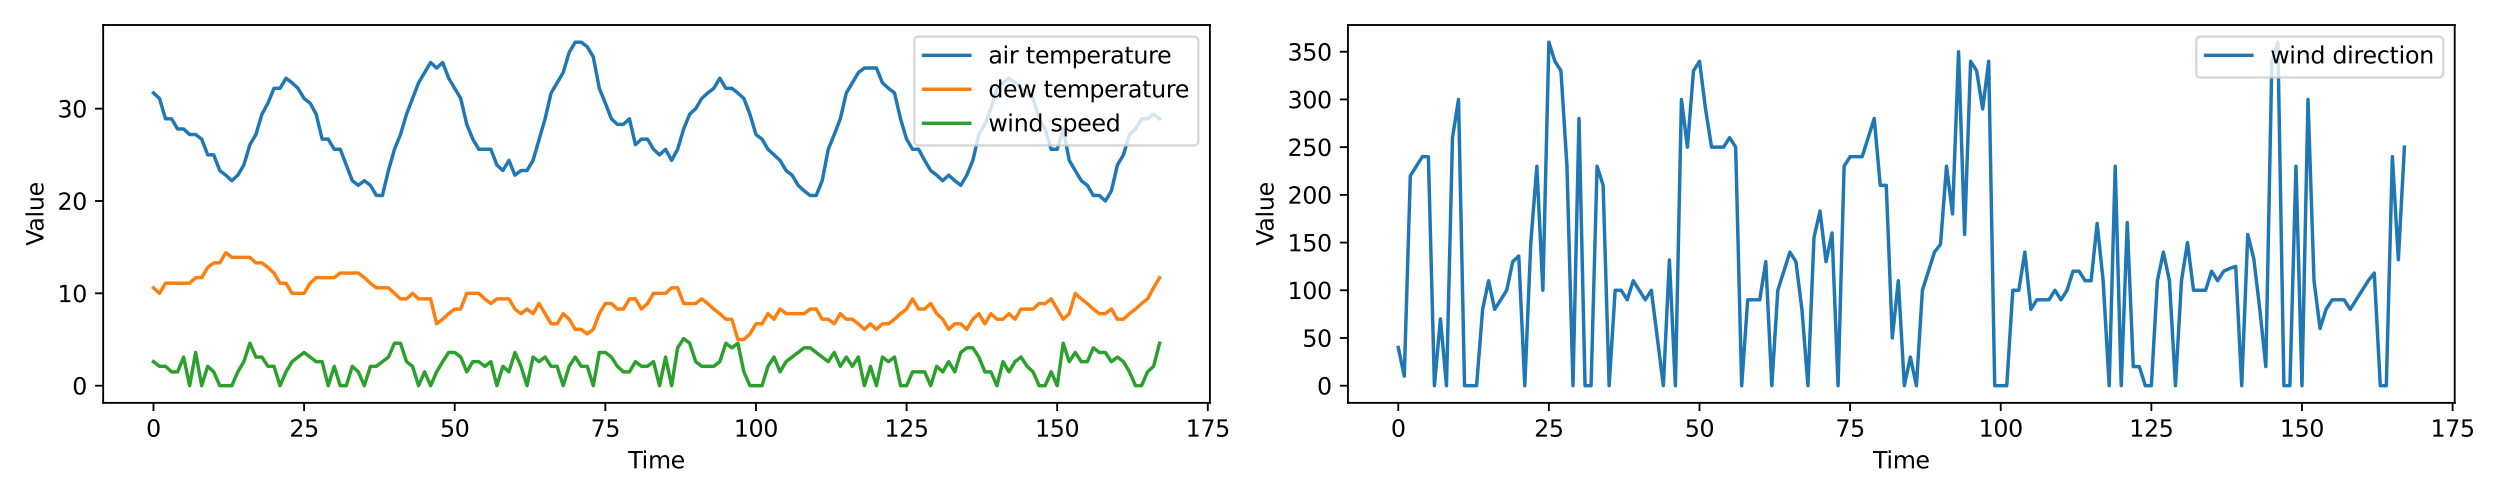 <?xml version="1.0" encoding="utf-8" standalone="no"?>
<!DOCTYPE svg PUBLIC "-//W3C//DTD SVG 1.1//EN"
  "http://www.w3.org/Graphics/SVG/1.1/DTD/svg11.dtd">
<svg xmlns:xlink="http://www.w3.org/1999/xlink" width="1080pt" height="216pt" viewBox="0 0 1080 216" xmlns="http://www.w3.org/2000/svg" version="1.1">
 <defs>
  <style type="text/css">*{stroke-linejoin: round; stroke-linecap: butt}</style>
 </defs>
 <g id="figure_1">
  <g id="patch_1">
   <path d="M 0 216 
L 1080 216 
L 1080 0 
L 0 0 
z
" style="fill: #ffffff"/>
  </g>
  <g id="axes_1">
   <g id="patch_2">
    <path d="M 44.57 174.04 
L 522.68 174.04 
L 522.68 10.8 
L 44.57 10.8 
z
" style="fill: #ffffff"/>
   </g>
   <g id="matplotlib.axis_1">
    <g id="xtick_1">
     <g id="line2d_1">
      <defs>
       <path id="m7d50e15d4f" d="M 0 0 
L 0 3.5 
" style="stroke: #000000; stroke-width: 0.8"/>
      </defs>
      <g>
       <use xlink:href="#m7d50e15d4f" x="66.302" y="174.04" style="stroke: #000000; stroke-width: 0.8"/>
      </g>
     </g>
     <g id="text_1">
      <!-- 0 -->
      <g transform="translate(63.121 188.638) scale(0.1 -0.1)">
       <defs>
        <path id="DejaVuSans-30" d="M 2034 4250 
Q 1547 4250 1301 3770 
Q 1056 3291 1056 2328 
Q 1056 1369 1301 889 
Q 1547 409 2034 409 
Q 2525 409 2770 889 
Q 3016 1369 3016 2328 
Q 3016 3291 2770 3770 
Q 2525 4250 2034 4250 
z
M 2034 4750 
Q 2819 4750 3233 4129 
Q 3647 3509 3647 2328 
Q 3647 1150 3233 529 
Q 2819 -91 2034 -91 
Q 1250 -91 836 529 
Q 422 1150 422 2328 
Q 422 3509 836 4129 
Q 1250 4750 2034 4750 
z
" transform="scale(0.016)"/>
       </defs>
       <use xlink:href="#DejaVuSans-30"/>
      </g>
     </g>
    </g>
    <g id="xtick_2">
     <g id="line2d_2">
      <g>
       <use xlink:href="#m7d50e15d4f" x="131.369" y="174.04" style="stroke: #000000; stroke-width: 0.8"/>
      </g>
     </g>
     <g id="text_2">
      <!-- 25 -->
      <g transform="translate(125.006 188.638) scale(0.1 -0.1)">
       <defs>
        <path id="DejaVuSans-32" d="M 1228 531 
L 3431 531 
L 3431 0 
L 469 0 
L 469 531 
Q 828 903 1448 1529 
Q 2069 2156 2228 2338 
Q 2531 2678 2651 2914 
Q 2772 3150 2772 3378 
Q 2772 3750 2511 3984 
Q 2250 4219 1831 4219 
Q 1534 4219 1204 4116 
Q 875 4013 500 3803 
L 500 4441 
Q 881 4594 1212 4672 
Q 1544 4750 1819 4750 
Q 2544 4750 2975 4387 
Q 3406 4025 3406 3419 
Q 3406 3131 3298 2873 
Q 3191 2616 2906 2266 
Q 2828 2175 2409 1742 
Q 1991 1309 1228 531 
z
" transform="scale(0.016)"/>
        <path id="DejaVuSans-35" d="M 691 4666 
L 3169 4666 
L 3169 4134 
L 1269 4134 
L 1269 2991 
Q 1406 3038 1543 3061 
Q 1681 3084 1819 3084 
Q 2600 3084 3056 2656 
Q 3513 2228 3513 1497 
Q 3513 744 3044 326 
Q 2575 -91 1722 -91 
Q 1428 -91 1123 -41 
Q 819 9 494 109 
L 494 744 
Q 775 591 1075 516 
Q 1375 441 1709 441 
Q 2250 441 2565 725 
Q 2881 1009 2881 1497 
Q 2881 1984 2565 2268 
Q 2250 2553 1709 2553 
Q 1456 2553 1204 2497 
Q 953 2441 691 2322 
L 691 4666 
z
" transform="scale(0.016)"/>
       </defs>
       <use xlink:href="#DejaVuSans-32"/>
       <use xlink:href="#DejaVuSans-35" x="63.623"/>
      </g>
     </g>
    </g>
    <g id="xtick_3">
     <g id="line2d_3">
      <g>
       <use xlink:href="#m7d50e15d4f" x="196.436" y="174.04" style="stroke: #000000; stroke-width: 0.8"/>
      </g>
     </g>
     <g id="text_3">
      <!-- 50 -->
      <g transform="translate(190.073 188.638) scale(0.1 -0.1)">
       <use xlink:href="#DejaVuSans-35"/>
       <use xlink:href="#DejaVuSans-30" x="63.623"/>
      </g>
     </g>
    </g>
    <g id="xtick_4">
     <g id="line2d_4">
      <g>
       <use xlink:href="#m7d50e15d4f" x="261.502" y="174.04" style="stroke: #000000; stroke-width: 0.8"/>
      </g>
     </g>
     <g id="text_4">
      <!-- 75 -->
      <g transform="translate(255.14 188.638) scale(0.1 -0.1)">
       <defs>
        <path id="DejaVuSans-37" d="M 525 4666 
L 3525 4666 
L 3525 4397 
L 1831 0 
L 1172 0 
L 2766 4134 
L 525 4134 
L 525 4666 
z
" transform="scale(0.016)"/>
       </defs>
       <use xlink:href="#DejaVuSans-37"/>
       <use xlink:href="#DejaVuSans-35" x="63.623"/>
      </g>
     </g>
    </g>
    <g id="xtick_5">
     <g id="line2d_5">
      <g>
       <use xlink:href="#m7d50e15d4f" x="326.569" y="174.04" style="stroke: #000000; stroke-width: 0.8"/>
      </g>
     </g>
     <g id="text_5">
      <!-- 100 -->
      <g transform="translate(317.025 188.638) scale(0.1 -0.1)">
       <defs>
        <path id="DejaVuSans-31" d="M 794 531 
L 1825 531 
L 1825 4091 
L 703 3866 
L 703 4441 
L 1819 4666 
L 2450 4666 
L 2450 531 
L 3481 531 
L 3481 0 
L 794 0 
L 794 531 
z
" transform="scale(0.016)"/>
       </defs>
       <use xlink:href="#DejaVuSans-31"/>
       <use xlink:href="#DejaVuSans-30" x="63.623"/>
       <use xlink:href="#DejaVuSans-30" x="127.246"/>
      </g>
     </g>
    </g>
    <g id="xtick_6">
     <g id="line2d_6">
      <g>
       <use xlink:href="#m7d50e15d4f" x="391.636" y="174.04" style="stroke: #000000; stroke-width: 0.8"/>
      </g>
     </g>
     <g id="text_6">
      <!-- 125 -->
      <g transform="translate(382.092 188.638) scale(0.1 -0.1)">
       <use xlink:href="#DejaVuSans-31"/>
       <use xlink:href="#DejaVuSans-32" x="63.623"/>
       <use xlink:href="#DejaVuSans-35" x="127.246"/>
      </g>
     </g>
    </g>
    <g id="xtick_7">
     <g id="line2d_7">
      <g>
       <use xlink:href="#m7d50e15d4f" x="456.702" y="174.04" style="stroke: #000000; stroke-width: 0.8"/>
      </g>
     </g>
     <g id="text_7">
      <!-- 150 -->
      <g transform="translate(447.159 188.638) scale(0.1 -0.1)">
       <use xlink:href="#DejaVuSans-31"/>
       <use xlink:href="#DejaVuSans-35" x="63.623"/>
       <use xlink:href="#DejaVuSans-30" x="127.246"/>
      </g>
     </g>
    </g>
    <g id="xtick_8">
     <g id="line2d_8">
      <g>
       <use xlink:href="#m7d50e15d4f" x="521.769" y="174.04" style="stroke: #000000; stroke-width: 0.8"/>
      </g>
     </g>
     <g id="text_8">
      <!-- 175 -->
      <g transform="translate(512.225 188.638) scale(0.1 -0.1)">
       <use xlink:href="#DejaVuSans-31"/>
       <use xlink:href="#DejaVuSans-37" x="63.623"/>
       <use xlink:href="#DejaVuSans-35" x="127.246"/>
      </g>
     </g>
    </g>
    <g id="text_9">
     <!-- Time -->
     <g transform="translate(271.391 202.317) scale(0.1 -0.1)">
      <defs>
       <path id="DejaVuSans-54" d="M -19 4666 
L 3928 4666 
L 3928 4134 
L 2272 4134 
L 2272 0 
L 1638 0 
L 1638 4134 
L -19 4134 
L -19 4666 
z
" transform="scale(0.016)"/>
       <path id="DejaVuSans-69" d="M 603 3500 
L 1178 3500 
L 1178 0 
L 603 0 
L 603 3500 
z
M 603 4863 
L 1178 4863 
L 1178 4134 
L 603 4134 
L 603 4863 
z
" transform="scale(0.016)"/>
       <path id="DejaVuSans-6d" d="M 3328 2828 
Q 3544 3216 3844 3400 
Q 4144 3584 4550 3584 
Q 5097 3584 5394 3201 
Q 5691 2819 5691 2113 
L 5691 0 
L 5113 0 
L 5113 2094 
Q 5113 2597 4934 2840 
Q 4756 3084 4391 3084 
Q 3944 3084 3684 2787 
Q 3425 2491 3425 1978 
L 3425 0 
L 2847 0 
L 2847 2094 
Q 2847 2600 2669 2842 
Q 2491 3084 2119 3084 
Q 1678 3084 1418 2786 
Q 1159 2488 1159 1978 
L 1159 0 
L 581 0 
L 581 3500 
L 1159 3500 
L 1159 2956 
Q 1356 3278 1631 3431 
Q 1906 3584 2284 3584 
Q 2666 3584 2933 3390 
Q 3200 3197 3328 2828 
z
" transform="scale(0.016)"/>
       <path id="DejaVuSans-65" d="M 3597 1894 
L 3597 1613 
L 953 1613 
Q 991 1019 1311 708 
Q 1631 397 2203 397 
Q 2534 397 2845 478 
Q 3156 559 3463 722 
L 3463 178 
Q 3153 47 2828 -22 
Q 2503 -91 2169 -91 
Q 1331 -91 842 396 
Q 353 884 353 1716 
Q 353 2575 817 3079 
Q 1281 3584 2069 3584 
Q 2775 3584 3186 3129 
Q 3597 2675 3597 1894 
z
M 3022 2063 
Q 3016 2534 2758 2815 
Q 2500 3097 2075 3097 
Q 1594 3097 1305 2825 
Q 1016 2553 972 2059 
L 3022 2063 
z
" transform="scale(0.016)"/>
      </defs>
      <use xlink:href="#DejaVuSans-54"/>
      <use xlink:href="#DejaVuSans-69" x="57.959"/>
      <use xlink:href="#DejaVuSans-6d" x="85.742"/>
      <use xlink:href="#DejaVuSans-65" x="183.154"/>
     </g>
    </g>
   </g>
   <g id="matplotlib.axis_2">
    <g id="ytick_1">
     <g id="line2d_9">
      <defs>
       <path id="m9392203be2" d="M 0 0 
L -3.5 0 
" style="stroke: #000000; stroke-width: 0.8"/>
      </defs>
      <g>
       <use xlink:href="#m9392203be2" x="44.57" y="166.62" style="stroke: #000000; stroke-width: 0.8"/>
      </g>
     </g>
     <g id="text_10">
      <!-- 0 -->
      <g transform="translate(31.207 170.419) scale(0.1 -0.1)">
       <use xlink:href="#DejaVuSans-30"/>
      </g>
     </g>
    </g>
    <g id="ytick_2">
     <g id="line2d_10">
      <g>
       <use xlink:href="#m9392203be2" x="44.57" y="126.728" style="stroke: #000000; stroke-width: 0.8"/>
      </g>
     </g>
     <g id="text_11">
      <!-- 10 -->
      <g transform="translate(24.845 130.527) scale(0.1 -0.1)">
       <use xlink:href="#DejaVuSans-31"/>
       <use xlink:href="#DejaVuSans-30" x="63.623"/>
      </g>
     </g>
    </g>
    <g id="ytick_3">
     <g id="line2d_11">
      <g>
       <use xlink:href="#m9392203be2" x="44.57" y="86.835" style="stroke: #000000; stroke-width: 0.8"/>
      </g>
     </g>
     <g id="text_12">
      <!-- 20 -->
      <g transform="translate(24.845 90.634) scale(0.1 -0.1)">
       <use xlink:href="#DejaVuSans-32"/>
       <use xlink:href="#DejaVuSans-30" x="63.623"/>
      </g>
     </g>
    </g>
    <g id="ytick_4">
     <g id="line2d_12">
      <g>
       <use xlink:href="#m9392203be2" x="44.57" y="46.943" style="stroke: #000000; stroke-width: 0.8"/>
      </g>
     </g>
     <g id="text_13">
      <!-- 30 -->
      <g transform="translate(24.845 50.742) scale(0.1 -0.1)">
       <defs>
        <path id="DejaVuSans-33" d="M 2597 2516 
Q 3050 2419 3304 2112 
Q 3559 1806 3559 1356 
Q 3559 666 3084 287 
Q 2609 -91 1734 -91 
Q 1441 -91 1130 -33 
Q 819 25 488 141 
L 488 750 
Q 750 597 1062 519 
Q 1375 441 1716 441 
Q 2309 441 2620 675 
Q 2931 909 2931 1356 
Q 2931 1769 2642 2001 
Q 2353 2234 1838 2234 
L 1294 2234 
L 1294 2753 
L 1863 2753 
Q 2328 2753 2575 2939 
Q 2822 3125 2822 3475 
Q 2822 3834 2567 4026 
Q 2313 4219 1838 4219 
Q 1578 4219 1281 4162 
Q 984 4106 628 3988 
L 628 4550 
Q 988 4650 1302 4700 
Q 1616 4750 1894 4750 
Q 2613 4750 3031 4423 
Q 3450 4097 3450 3541 
Q 3450 3153 3228 2886 
Q 3006 2619 2597 2516 
z
" transform="scale(0.016)"/>
       </defs>
       <use xlink:href="#DejaVuSans-33"/>
       <use xlink:href="#DejaVuSans-30" x="63.623"/>
      </g>
     </g>
    </g>
    <g id="text_14">
     <!-- Value -->
     <g transform="translate(18.765 106.151) rotate(-90) scale(0.1 -0.1)">
      <defs>
       <path id="DejaVuSans-56" d="M 1831 0 
L 50 4666 
L 709 4666 
L 2188 738 
L 3669 4666 
L 4325 4666 
L 2547 0 
L 1831 0 
z
" transform="scale(0.016)"/>
       <path id="DejaVuSans-61" d="M 2194 1759 
Q 1497 1759 1228 1600 
Q 959 1441 959 1056 
Q 959 750 1161 570 
Q 1363 391 1709 391 
Q 2188 391 2477 730 
Q 2766 1069 2766 1631 
L 2766 1759 
L 2194 1759 
z
M 3341 1997 
L 3341 0 
L 2766 0 
L 2766 531 
Q 2569 213 2275 61 
Q 1981 -91 1556 -91 
Q 1019 -91 701 211 
Q 384 513 384 1019 
Q 384 1609 779 1909 
Q 1175 2209 1959 2209 
L 2766 2209 
L 2766 2266 
Q 2766 2663 2505 2880 
Q 2244 3097 1772 3097 
Q 1472 3097 1187 3025 
Q 903 2953 641 2809 
L 641 3341 
Q 956 3463 1253 3523 
Q 1550 3584 1831 3584 
Q 2591 3584 2966 3190 
Q 3341 2797 3341 1997 
z
" transform="scale(0.016)"/>
       <path id="DejaVuSans-6c" d="M 603 4863 
L 1178 4863 
L 1178 0 
L 603 0 
L 603 4863 
z
" transform="scale(0.016)"/>
       <path id="DejaVuSans-75" d="M 544 1381 
L 544 3500 
L 1119 3500 
L 1119 1403 
Q 1119 906 1312 657 
Q 1506 409 1894 409 
Q 2359 409 2629 706 
Q 2900 1003 2900 1516 
L 2900 3500 
L 3475 3500 
L 3475 0 
L 2900 0 
L 2900 538 
Q 2691 219 2414 64 
Q 2138 -91 1772 -91 
Q 1169 -91 856 284 
Q 544 659 544 1381 
z
M 1991 3584 
L 1991 3584 
z
" transform="scale(0.016)"/>
      </defs>
      <use xlink:href="#DejaVuSans-56"/>
      <use xlink:href="#DejaVuSans-61" x="60.658"/>
      <use xlink:href="#DejaVuSans-6c" x="121.938"/>
      <use xlink:href="#DejaVuSans-75" x="149.721"/>
      <use xlink:href="#DejaVuSans-65" x="213.1"/>
     </g>
    </g>
   </g>
   <g id="line2d_13">
    <path d="M 66.302 40.161 
L 68.905 42.554 
L 71.508 51.331 
L 74.11 51.331 
L 76.713 55.719 
L 79.316 55.719 
L 81.918 58.112 
L 84.521 58.112 
L 87.124 60.107 
L 89.726 66.889 
L 92.329 66.889 
L 94.932 73.671 
L 97.534 75.665 
L 100.137 78.059 
L 102.74 75.665 
L 105.342 71.277 
L 107.945 62.501 
L 110.548 58.112 
L 113.15 49.336 
L 115.753 44.549 
L 118.356 38.166 
L 120.958 38.166 
L 123.561 33.778 
L 126.164 35.773 
L 128.766 38.166 
L 131.369 42.554 
L 133.972 44.549 
L 136.574 49.336 
L 139.177 60.107 
L 141.78 60.107 
L 144.382 64.495 
L 146.985 64.495 
L 152.19 78.059 
L 154.793 80.053 
L 157.396 78.059 
L 159.998 80.053 
L 162.601 84.442 
L 165.204 84.442 
L 167.806 73.671 
L 170.409 64.495 
L 173.012 58.112 
L 175.614 49.336 
L 180.82 35.773 
L 186.025 26.996 
L 188.628 29.39 
L 191.23 26.996 
L 193.833 33.778 
L 199.038 42.554 
L 201.641 53.724 
L 204.244 60.107 
L 206.846 64.495 
L 212.052 64.495 
L 214.654 71.277 
L 217.257 73.671 
L 219.86 69.282 
L 222.462 75.665 
L 225.065 73.671 
L 227.668 73.671 
L 230.27 69.282 
L 235.476 51.331 
L 238.078 40.161 
L 243.284 31.385 
L 245.886 22.608 
L 248.489 18.22 
L 251.092 18.22 
L 253.694 20.215 
L 256.297 24.603 
L 258.9 38.166 
L 261.502 44.549 
L 264.105 51.331 
L 266.708 53.724 
L 269.31 53.724 
L 271.913 51.331 
L 274.516 62.501 
L 277.118 60.107 
L 279.721 60.107 
L 282.324 64.495 
L 284.926 66.889 
L 287.529 64.495 
L 290.132 69.282 
L 292.734 64.495 
L 295.337 55.719 
L 297.94 49.336 
L 300.542 46.943 
L 303.145 42.554 
L 305.748 40.161 
L 308.35 38.166 
L 310.953 33.778 
L 313.556 38.166 
L 316.158 38.166 
L 318.761 40.161 
L 321.364 42.554 
L 323.966 49.336 
L 326.569 58.112 
L 329.172 60.107 
L 331.774 64.495 
L 336.98 69.282 
L 339.582 73.671 
L 342.185 75.665 
L 344.788 80.053 
L 347.39 82.447 
L 349.993 84.442 
L 352.596 84.442 
L 355.198 78.059 
L 357.801 64.495 
L 360.404 58.112 
L 363.006 51.331 
L 365.609 40.161 
L 370.814 31.385 
L 373.417 29.39 
L 378.622 29.39 
L 381.225 35.773 
L 383.828 38.166 
L 386.43 40.161 
L 389.033 51.331 
L 391.636 60.107 
L 394.238 64.495 
L 396.841 64.495 
L 399.444 69.282 
L 402.046 73.671 
L 404.649 75.665 
L 407.252 78.059 
L 409.854 75.665 
L 412.457 78.059 
L 415.06 80.053 
L 417.662 75.665 
L 420.265 69.282 
L 422.868 58.112 
L 425.47 53.724 
L 428.073 46.943 
L 430.676 38.166 
L 433.278 35.773 
L 435.881 33.778 
L 438.484 35.773 
L 441.086 38.166 
L 443.689 40.161 
L 446.292 42.554 
L 448.894 51.331 
L 451.497 55.719 
L 454.1 64.495 
L 456.702 64.495 
L 459.305 55.719 
L 461.908 69.282 
L 467.113 78.059 
L 469.716 80.053 
L 472.318 84.442 
L 474.921 84.442 
L 477.524 86.835 
L 480.126 82.447 
L 482.729 71.277 
L 485.332 66.889 
L 487.934 58.112 
L 490.537 55.719 
L 493.14 51.331 
L 495.742 51.331 
L 498.345 49.336 
L 500.948 51.331 
L 500.948 51.331 
" clip-path="url(#p5eb65d6eee)" style="fill: none; stroke: #1f77b4; stroke-width: 1.5; stroke-linecap: square"/>
   </g>
   <g id="line2d_14">
    <path d="M 66.302 124.334 
L 68.905 126.728 
L 71.508 122.339 
L 81.918 122.339 
L 84.521 119.946 
L 87.124 119.946 
L 89.726 115.558 
L 92.329 113.563 
L 94.932 113.563 
L 97.534 109.175 
L 100.137 111.169 
L 107.945 111.169 
L 110.548 113.563 
L 113.15 113.563 
L 115.753 115.558 
L 118.356 117.951 
L 120.958 122.339 
L 123.561 122.339 
L 126.164 126.728 
L 131.369 126.728 
L 133.972 122.339 
L 136.574 119.946 
L 144.382 119.946 
L 146.985 117.951 
L 154.793 117.951 
L 157.396 119.946 
L 159.998 122.339 
L 162.601 124.334 
L 167.806 124.334 
L 173.012 129.121 
L 175.614 129.121 
L 178.217 126.728 
L 180.82 129.121 
L 186.025 129.121 
L 188.628 139.892 
L 191.23 137.897 
L 193.833 135.504 
L 196.436 133.509 
L 199.038 133.509 
L 201.641 126.728 
L 206.846 126.728 
L 209.449 129.121 
L 212.052 131.116 
L 214.654 129.121 
L 219.86 129.121 
L 222.462 133.509 
L 225.065 135.504 
L 227.668 133.509 
L 230.27 135.504 
L 232.873 131.116 
L 238.078 139.892 
L 240.681 139.892 
L 243.284 135.504 
L 245.886 137.897 
L 248.489 142.286 
L 251.092 142.286 
L 253.694 144.28 
L 256.297 142.286 
L 258.9 135.504 
L 261.502 131.116 
L 264.105 131.116 
L 266.708 133.509 
L 269.31 133.509 
L 271.913 129.121 
L 274.516 129.121 
L 277.118 133.509 
L 279.721 131.116 
L 282.324 126.728 
L 287.529 126.728 
L 290.132 124.334 
L 292.734 124.334 
L 295.337 131.116 
L 300.542 131.116 
L 303.145 129.121 
L 305.748 131.116 
L 308.35 133.509 
L 310.953 135.504 
L 313.556 137.897 
L 316.158 137.897 
L 318.761 146.674 
L 321.364 146.674 
L 323.966 144.28 
L 326.569 139.892 
L 329.172 139.892 
L 331.774 135.504 
L 334.377 137.897 
L 336.98 133.509 
L 339.582 135.504 
L 347.39 135.504 
L 349.993 133.509 
L 352.596 133.509 
L 355.198 137.897 
L 357.801 137.897 
L 360.404 139.892 
L 363.006 135.504 
L 365.609 137.897 
L 368.212 137.897 
L 370.814 139.892 
L 373.417 142.286 
L 376.02 139.892 
L 378.622 142.286 
L 381.225 139.892 
L 383.828 139.892 
L 386.43 137.897 
L 389.033 135.504 
L 391.636 133.509 
L 394.238 129.121 
L 396.841 133.509 
L 399.444 133.509 
L 402.046 131.116 
L 404.649 135.504 
L 407.252 137.897 
L 409.854 142.286 
L 412.457 139.892 
L 415.06 139.892 
L 417.662 142.286 
L 420.265 137.897 
L 422.868 135.504 
L 425.47 139.892 
L 428.073 135.504 
L 430.676 137.897 
L 433.278 137.897 
L 435.881 135.504 
L 438.484 137.897 
L 441.086 133.509 
L 446.292 133.509 
L 448.894 131.116 
L 451.497 131.116 
L 454.1 129.121 
L 459.305 137.897 
L 461.908 135.504 
L 464.51 126.728 
L 467.113 129.121 
L 469.716 131.116 
L 472.318 133.509 
L 474.921 135.504 
L 477.524 135.504 
L 480.126 133.509 
L 482.729 137.897 
L 485.332 137.897 
L 487.934 135.504 
L 490.537 133.509 
L 493.14 131.116 
L 495.742 129.121 
L 498.345 124.334 
L 500.948 119.946 
L 500.948 119.946 
" clip-path="url(#p5eb65d6eee)" style="fill: none; stroke: #ff7f0e; stroke-width: 1.5; stroke-linecap: square"/>
   </g>
   <g id="line2d_15">
    <path d="M 66.302 156.248 
L 68.905 158.243 
L 71.508 158.243 
L 74.11 160.636 
L 76.713 160.636 
L 79.316 154.253 
L 81.918 166.62 
L 84.521 152.259 
L 87.124 166.62 
L 89.726 158.243 
L 92.329 160.636 
L 94.932 166.62 
L 100.137 166.62 
L 102.74 160.636 
L 105.342 156.248 
L 107.945 148.269 
L 110.548 154.253 
L 113.15 154.253 
L 115.753 158.243 
L 118.356 158.243 
L 120.958 166.62 
L 123.561 160.636 
L 126.164 156.248 
L 131.369 152.259 
L 136.574 156.248 
L 139.177 156.248 
L 141.78 166.62 
L 144.382 158.243 
L 146.985 166.62 
L 149.588 166.62 
L 152.19 158.243 
L 154.793 160.636 
L 157.396 166.62 
L 159.998 158.243 
L 162.601 158.243 
L 167.806 154.253 
L 170.409 148.269 
L 173.012 148.269 
L 175.614 156.248 
L 178.217 158.243 
L 180.82 166.62 
L 183.422 160.636 
L 186.025 166.62 
L 188.628 160.636 
L 191.23 156.248 
L 193.833 152.259 
L 196.436 152.259 
L 199.038 154.253 
L 201.641 160.636 
L 204.244 156.248 
L 206.846 156.248 
L 209.449 158.243 
L 212.052 156.248 
L 214.654 166.62 
L 217.257 158.243 
L 219.86 160.636 
L 222.462 152.259 
L 225.065 158.243 
L 227.668 166.62 
L 230.27 154.253 
L 232.873 156.248 
L 235.476 154.253 
L 238.078 158.243 
L 240.681 158.243 
L 243.284 166.62 
L 245.886 158.243 
L 248.489 154.253 
L 251.092 158.243 
L 253.694 158.243 
L 256.297 166.62 
L 258.9 152.259 
L 261.502 152.259 
L 264.105 154.253 
L 266.708 158.243 
L 269.31 160.636 
L 271.913 160.636 
L 274.516 156.248 
L 277.118 158.243 
L 279.721 158.243 
L 282.324 156.248 
L 284.926 166.62 
L 287.529 154.253 
L 290.132 166.62 
L 292.734 150.264 
L 295.337 146.275 
L 297.94 148.269 
L 300.542 156.248 
L 303.145 158.243 
L 308.35 158.243 
L 310.953 156.248 
L 313.556 148.269 
L 316.158 150.264 
L 318.761 148.269 
L 321.364 160.636 
L 323.966 166.62 
L 329.172 166.62 
L 331.774 158.243 
L 334.377 154.253 
L 336.98 160.636 
L 339.582 156.248 
L 347.39 150.264 
L 349.993 150.264 
L 357.801 156.248 
L 360.404 152.259 
L 363.006 158.243 
L 365.609 154.253 
L 368.212 158.243 
L 370.814 154.253 
L 373.417 166.62 
L 376.02 158.243 
L 378.622 166.62 
L 381.225 154.253 
L 383.828 156.248 
L 386.43 154.253 
L 389.033 166.62 
L 391.636 166.62 
L 394.238 160.636 
L 399.444 160.636 
L 402.046 166.62 
L 404.649 158.243 
L 407.252 160.636 
L 409.854 156.248 
L 412.457 160.636 
L 415.06 152.259 
L 417.662 150.264 
L 420.265 150.264 
L 422.868 154.253 
L 425.47 160.636 
L 428.073 160.636 
L 430.676 166.62 
L 433.278 156.248 
L 435.881 160.636 
L 438.484 156.248 
L 441.086 154.253 
L 443.689 158.243 
L 446.292 160.636 
L 448.894 166.62 
L 451.497 166.62 
L 454.1 160.636 
L 456.702 166.62 
L 459.305 148.269 
L 461.908 156.248 
L 464.51 152.259 
L 467.113 156.248 
L 469.716 156.248 
L 472.318 150.264 
L 474.921 152.259 
L 477.524 152.259 
L 480.126 156.248 
L 482.729 154.253 
L 485.332 156.248 
L 487.934 160.636 
L 490.537 166.62 
L 493.14 166.62 
L 495.742 160.636 
L 498.345 158.243 
L 500.948 148.269 
L 500.948 148.269 
" clip-path="url(#p5eb65d6eee)" style="fill: none; stroke: #2ca02c; stroke-width: 1.5; stroke-linecap: square"/>
   </g>
   <g id="patch_3">
    <path d="M 44.57 174.04 
L 44.57 10.8 
" style="fill: none; stroke: #000000; stroke-width: 0.8; stroke-linejoin: miter; stroke-linecap: square"/>
   </g>
   <g id="patch_4">
    <path d="M 522.68 174.04 
L 522.68 10.8 
" style="fill: none; stroke: #000000; stroke-width: 0.8; stroke-linejoin: miter; stroke-linecap: square"/>
   </g>
   <g id="patch_5">
    <path d="M 44.57 174.04 
L 522.68 174.04 
" style="fill: none; stroke: #000000; stroke-width: 0.8; stroke-linejoin: miter; stroke-linecap: square"/>
   </g>
   <g id="patch_6">
    <path d="M 44.57 10.8 
L 522.68 10.8 
" style="fill: none; stroke: #000000; stroke-width: 0.8; stroke-linejoin: miter; stroke-linecap: square"/>
   </g>
   <g id="legend_1">
    <g id="patch_7">
     <path d="M 396.97 62.834 
L 515.68 62.834 
Q 517.68 62.834 517.68 60.834 
L 517.68 17.8 
Q 517.68 15.8 515.68 15.8 
L 396.97 15.8 
Q 394.97 15.8 394.97 17.8 
L 394.97 60.834 
Q 394.97 62.834 396.97 62.834 
z
" style="fill: #ffffff; opacity: 0.8; stroke: #cccccc; stroke-linejoin: miter"/>
    </g>
    <g id="line2d_16">
     <path d="M 398.97 23.898 
L 408.97 23.898 
L 418.97 23.898 
" style="fill: none; stroke: #1f77b4; stroke-width: 1.5; stroke-linecap: square"/>
    </g>
    <g id="text_15">
     <!-- air temperature -->
     <g transform="translate(426.97 27.398) scale(0.1 -0.1)">
      <defs>
       <path id="DejaVuSans-72" d="M 2631 2963 
Q 2534 3019 2420 3045 
Q 2306 3072 2169 3072 
Q 1681 3072 1420 2755 
Q 1159 2438 1159 1844 
L 1159 0 
L 581 0 
L 581 3500 
L 1159 3500 
L 1159 2956 
Q 1341 3275 1631 3429 
Q 1922 3584 2338 3584 
Q 2397 3584 2469 3576 
Q 2541 3569 2628 3553 
L 2631 2963 
z
" transform="scale(0.016)"/>
       <path id="DejaVuSans-20" transform="scale(0.016)"/>
       <path id="DejaVuSans-74" d="M 1172 4494 
L 1172 3500 
L 2356 3500 
L 2356 3053 
L 1172 3053 
L 1172 1153 
Q 1172 725 1289 603 
Q 1406 481 1766 481 
L 2356 481 
L 2356 0 
L 1766 0 
Q 1100 0 847 248 
Q 594 497 594 1153 
L 594 3053 
L 172 3053 
L 172 3500 
L 594 3500 
L 594 4494 
L 1172 4494 
z
" transform="scale(0.016)"/>
       <path id="DejaVuSans-70" d="M 1159 525 
L 1159 -1331 
L 581 -1331 
L 581 3500 
L 1159 3500 
L 1159 2969 
Q 1341 3281 1617 3432 
Q 1894 3584 2278 3584 
Q 2916 3584 3314 3078 
Q 3713 2572 3713 1747 
Q 3713 922 3314 415 
Q 2916 -91 2278 -91 
Q 1894 -91 1617 61 
Q 1341 213 1159 525 
z
M 3116 1747 
Q 3116 2381 2855 2742 
Q 2594 3103 2138 3103 
Q 1681 3103 1420 2742 
Q 1159 2381 1159 1747 
Q 1159 1113 1420 752 
Q 1681 391 2138 391 
Q 2594 391 2855 752 
Q 3116 1113 3116 1747 
z
" transform="scale(0.016)"/>
      </defs>
      <use xlink:href="#DejaVuSans-61"/>
      <use xlink:href="#DejaVuSans-69" x="61.279"/>
      <use xlink:href="#DejaVuSans-72" x="89.062"/>
      <use xlink:href="#DejaVuSans-20" x="130.176"/>
      <use xlink:href="#DejaVuSans-74" x="161.963"/>
      <use xlink:href="#DejaVuSans-65" x="201.172"/>
      <use xlink:href="#DejaVuSans-6d" x="262.695"/>
      <use xlink:href="#DejaVuSans-70" x="360.107"/>
      <use xlink:href="#DejaVuSans-65" x="423.584"/>
      <use xlink:href="#DejaVuSans-72" x="485.107"/>
      <use xlink:href="#DejaVuSans-61" x="526.221"/>
      <use xlink:href="#DejaVuSans-74" x="587.5"/>
      <use xlink:href="#DejaVuSans-75" x="626.709"/>
      <use xlink:href="#DejaVuSans-72" x="690.088"/>
      <use xlink:href="#DejaVuSans-65" x="728.951"/>
     </g>
    </g>
    <g id="line2d_17">
     <path d="M 398.97 38.577 
L 408.97 38.577 
L 418.97 38.577 
" style="fill: none; stroke: #ff7f0e; stroke-width: 1.5; stroke-linecap: square"/>
    </g>
    <g id="text_16">
     <!-- dew temperature -->
     <g transform="translate(426.97 42.077) scale(0.1 -0.1)">
      <defs>
       <path id="DejaVuSans-64" d="M 2906 2969 
L 2906 4863 
L 3481 4863 
L 3481 0 
L 2906 0 
L 2906 525 
Q 2725 213 2448 61 
Q 2172 -91 1784 -91 
Q 1150 -91 751 415 
Q 353 922 353 1747 
Q 353 2572 751 3078 
Q 1150 3584 1784 3584 
Q 2172 3584 2448 3432 
Q 2725 3281 2906 2969 
z
M 947 1747 
Q 947 1113 1208 752 
Q 1469 391 1925 391 
Q 2381 391 2643 752 
Q 2906 1113 2906 1747 
Q 2906 2381 2643 2742 
Q 2381 3103 1925 3103 
Q 1469 3103 1208 2742 
Q 947 2381 947 1747 
z
" transform="scale(0.016)"/>
       <path id="DejaVuSans-77" d="M 269 3500 
L 844 3500 
L 1563 769 
L 2278 3500 
L 2956 3500 
L 3675 769 
L 4391 3500 
L 4966 3500 
L 4050 0 
L 3372 0 
L 2619 2869 
L 1863 0 
L 1184 0 
L 269 3500 
z
" transform="scale(0.016)"/>
      </defs>
      <use xlink:href="#DejaVuSans-64"/>
      <use xlink:href="#DejaVuSans-65" x="63.477"/>
      <use xlink:href="#DejaVuSans-77" x="125"/>
      <use xlink:href="#DejaVuSans-20" x="206.787"/>
      <use xlink:href="#DejaVuSans-74" x="238.574"/>
      <use xlink:href="#DejaVuSans-65" x="277.783"/>
      <use xlink:href="#DejaVuSans-6d" x="339.307"/>
      <use xlink:href="#DejaVuSans-70" x="436.719"/>
      <use xlink:href="#DejaVuSans-65" x="500.195"/>
      <use xlink:href="#DejaVuSans-72" x="561.719"/>
      <use xlink:href="#DejaVuSans-61" x="602.832"/>
      <use xlink:href="#DejaVuSans-74" x="664.111"/>
      <use xlink:href="#DejaVuSans-75" x="703.32"/>
      <use xlink:href="#DejaVuSans-72" x="766.699"/>
      <use xlink:href="#DejaVuSans-65" x="805.562"/>
     </g>
    </g>
    <g id="line2d_18">
     <path d="M 398.97 53.255 
L 408.97 53.255 
L 418.97 53.255 
" style="fill: none; stroke: #2ca02c; stroke-width: 1.5; stroke-linecap: square"/>
    </g>
    <g id="text_17">
     <!-- wind speed -->
     <g transform="translate(426.97 56.755) scale(0.1 -0.1)">
      <defs>
       <path id="DejaVuSans-6e" d="M 3513 2113 
L 3513 0 
L 2938 0 
L 2938 2094 
Q 2938 2591 2744 2837 
Q 2550 3084 2163 3084 
Q 1697 3084 1428 2787 
Q 1159 2491 1159 1978 
L 1159 0 
L 581 0 
L 581 3500 
L 1159 3500 
L 1159 2956 
Q 1366 3272 1645 3428 
Q 1925 3584 2291 3584 
Q 2894 3584 3203 3211 
Q 3513 2838 3513 2113 
z
" transform="scale(0.016)"/>
       <path id="DejaVuSans-73" d="M 2834 3397 
L 2834 2853 
Q 2591 2978 2328 3040 
Q 2066 3103 1784 3103 
Q 1356 3103 1142 2972 
Q 928 2841 928 2578 
Q 928 2378 1081 2264 
Q 1234 2150 1697 2047 
L 1894 2003 
Q 2506 1872 2764 1633 
Q 3022 1394 3022 966 
Q 3022 478 2636 193 
Q 2250 -91 1575 -91 
Q 1294 -91 989 -36 
Q 684 19 347 128 
L 347 722 
Q 666 556 975 473 
Q 1284 391 1588 391 
Q 1994 391 2212 530 
Q 2431 669 2431 922 
Q 2431 1156 2273 1281 
Q 2116 1406 1581 1522 
L 1381 1569 
Q 847 1681 609 1914 
Q 372 2147 372 2553 
Q 372 3047 722 3315 
Q 1072 3584 1716 3584 
Q 2034 3584 2315 3537 
Q 2597 3491 2834 3397 
z
" transform="scale(0.016)"/>
      </defs>
      <use xlink:href="#DejaVuSans-77"/>
      <use xlink:href="#DejaVuSans-69" x="81.787"/>
      <use xlink:href="#DejaVuSans-6e" x="109.57"/>
      <use xlink:href="#DejaVuSans-64" x="172.949"/>
      <use xlink:href="#DejaVuSans-20" x="236.426"/>
      <use xlink:href="#DejaVuSans-73" x="268.213"/>
      <use xlink:href="#DejaVuSans-70" x="320.312"/>
      <use xlink:href="#DejaVuSans-65" x="383.789"/>
      <use xlink:href="#DejaVuSans-65" x="445.312"/>
      <use xlink:href="#DejaVuSans-64" x="506.836"/>
     </g>
    </g>
   </g>
  </g>
  <g id="axes_2">
   <g id="patch_8">
    <path d="M 582.32 174.04 
L 1060.43 174.04 
L 1060.43 10.8 
L 582.32 10.8 
z
" style="fill: #ffffff"/>
   </g>
   <g id="matplotlib.axis_3">
    <g id="xtick_9">
     <g id="line2d_19">
      <g>
       <use xlink:href="#m7d50e15d4f" x="604.052" y="174.04" style="stroke: #000000; stroke-width: 0.8"/>
      </g>
     </g>
     <g id="text_18">
      <!-- 0 -->
      <g transform="translate(600.871 188.638) scale(0.1 -0.1)">
       <use xlink:href="#DejaVuSans-30"/>
      </g>
     </g>
    </g>
    <g id="xtick_10">
     <g id="line2d_20">
      <g>
       <use xlink:href="#m7d50e15d4f" x="669.119" y="174.04" style="stroke: #000000; stroke-width: 0.8"/>
      </g>
     </g>
     <g id="text_19">
      <!-- 25 -->
      <g transform="translate(662.756 188.638) scale(0.1 -0.1)">
       <use xlink:href="#DejaVuSans-32"/>
       <use xlink:href="#DejaVuSans-35" x="63.623"/>
      </g>
     </g>
    </g>
    <g id="xtick_11">
     <g id="line2d_21">
      <g>
       <use xlink:href="#m7d50e15d4f" x="734.186" y="174.04" style="stroke: #000000; stroke-width: 0.8"/>
      </g>
     </g>
     <g id="text_20">
      <!-- 50 -->
      <g transform="translate(727.823 188.638) scale(0.1 -0.1)">
       <use xlink:href="#DejaVuSans-35"/>
       <use xlink:href="#DejaVuSans-30" x="63.623"/>
      </g>
     </g>
    </g>
    <g id="xtick_12">
     <g id="line2d_22">
      <g>
       <use xlink:href="#m7d50e15d4f" x="799.252" y="174.04" style="stroke: #000000; stroke-width: 0.8"/>
      </g>
     </g>
     <g id="text_21">
      <!-- 75 -->
      <g transform="translate(792.89 188.638) scale(0.1 -0.1)">
       <use xlink:href="#DejaVuSans-37"/>
       <use xlink:href="#DejaVuSans-35" x="63.623"/>
      </g>
     </g>
    </g>
    <g id="xtick_13">
     <g id="line2d_23">
      <g>
       <use xlink:href="#m7d50e15d4f" x="864.319" y="174.04" style="stroke: #000000; stroke-width: 0.8"/>
      </g>
     </g>
     <g id="text_22">
      <!-- 100 -->
      <g transform="translate(854.775 188.638) scale(0.1 -0.1)">
       <use xlink:href="#DejaVuSans-31"/>
       <use xlink:href="#DejaVuSans-30" x="63.623"/>
       <use xlink:href="#DejaVuSans-30" x="127.246"/>
      </g>
     </g>
    </g>
    <g id="xtick_14">
     <g id="line2d_24">
      <g>
       <use xlink:href="#m7d50e15d4f" x="929.386" y="174.04" style="stroke: #000000; stroke-width: 0.8"/>
      </g>
     </g>
     <g id="text_23">
      <!-- 125 -->
      <g transform="translate(919.842 188.638) scale(0.1 -0.1)">
       <use xlink:href="#DejaVuSans-31"/>
       <use xlink:href="#DejaVuSans-32" x="63.623"/>
       <use xlink:href="#DejaVuSans-35" x="127.246"/>
      </g>
     </g>
    </g>
    <g id="xtick_15">
     <g id="line2d_25">
      <g>
       <use xlink:href="#m7d50e15d4f" x="994.452" y="174.04" style="stroke: #000000; stroke-width: 0.8"/>
      </g>
     </g>
     <g id="text_24">
      <!-- 150 -->
      <g transform="translate(984.909 188.638) scale(0.1 -0.1)">
       <use xlink:href="#DejaVuSans-31"/>
       <use xlink:href="#DejaVuSans-35" x="63.623"/>
       <use xlink:href="#DejaVuSans-30" x="127.246"/>
      </g>
     </g>
    </g>
    <g id="xtick_16">
     <g id="line2d_26">
      <g>
       <use xlink:href="#m7d50e15d4f" x="1059.519" y="174.04" style="stroke: #000000; stroke-width: 0.8"/>
      </g>
     </g>
     <g id="text_25">
      <!-- 175 -->
      <g transform="translate(1049.975 188.638) scale(0.1 -0.1)">
       <use xlink:href="#DejaVuSans-31"/>
       <use xlink:href="#DejaVuSans-37" x="63.623"/>
       <use xlink:href="#DejaVuSans-35" x="127.246"/>
      </g>
     </g>
    </g>
    <g id="text_26">
     <!-- Time -->
     <g transform="translate(809.141 202.317) scale(0.1 -0.1)">
      <use xlink:href="#DejaVuSans-54"/>
      <use xlink:href="#DejaVuSans-69" x="57.959"/>
      <use xlink:href="#DejaVuSans-6d" x="85.742"/>
      <use xlink:href="#DejaVuSans-65" x="183.154"/>
     </g>
    </g>
   </g>
   <g id="matplotlib.axis_4">
    <g id="ytick_5">
     <g id="line2d_27">
      <g>
       <use xlink:href="#m9392203be2" x="582.32" y="166.62" style="stroke: #000000; stroke-width: 0.8"/>
      </g>
     </g>
     <g id="text_27">
      <!-- 0 -->
      <g transform="translate(568.957 170.419) scale(0.1 -0.1)">
       <use xlink:href="#DejaVuSans-30"/>
      </g>
     </g>
    </g>
    <g id="ytick_6">
     <g id="line2d_28">
      <g>
       <use xlink:href="#m9392203be2" x="582.32" y="146.009" style="stroke: #000000; stroke-width: 0.8"/>
      </g>
     </g>
     <g id="text_28">
      <!-- 50 -->
      <g transform="translate(562.595 149.808) scale(0.1 -0.1)">
       <use xlink:href="#DejaVuSans-35"/>
       <use xlink:href="#DejaVuSans-30" x="63.623"/>
      </g>
     </g>
    </g>
    <g id="ytick_7">
     <g id="line2d_29">
      <g>
       <use xlink:href="#m9392203be2" x="582.32" y="125.398" style="stroke: #000000; stroke-width: 0.8"/>
      </g>
     </g>
     <g id="text_29">
      <!-- 100 -->
      <g transform="translate(556.232 129.197) scale(0.1 -0.1)">
       <use xlink:href="#DejaVuSans-31"/>
       <use xlink:href="#DejaVuSans-30" x="63.623"/>
       <use xlink:href="#DejaVuSans-30" x="127.246"/>
      </g>
     </g>
    </g>
    <g id="ytick_8">
     <g id="line2d_30">
      <g>
       <use xlink:href="#m9392203be2" x="582.32" y="104.787" style="stroke: #000000; stroke-width: 0.8"/>
      </g>
     </g>
     <g id="text_30">
      <!-- 150 -->
      <g transform="translate(556.232 108.586) scale(0.1 -0.1)">
       <use xlink:href="#DejaVuSans-31"/>
       <use xlink:href="#DejaVuSans-35" x="63.623"/>
       <use xlink:href="#DejaVuSans-30" x="127.246"/>
      </g>
     </g>
    </g>
    <g id="ytick_9">
     <g id="line2d_31">
      <g>
       <use xlink:href="#m9392203be2" x="582.32" y="84.176" style="stroke: #000000; stroke-width: 0.8"/>
      </g>
     </g>
     <g id="text_31">
      <!-- 200 -->
      <g transform="translate(556.232 87.975) scale(0.1 -0.1)">
       <use xlink:href="#DejaVuSans-32"/>
       <use xlink:href="#DejaVuSans-30" x="63.623"/>
       <use xlink:href="#DejaVuSans-30" x="127.246"/>
      </g>
     </g>
    </g>
    <g id="ytick_10">
     <g id="line2d_32">
      <g>
       <use xlink:href="#m9392203be2" x="582.32" y="63.564" style="stroke: #000000; stroke-width: 0.8"/>
      </g>
     </g>
     <g id="text_32">
      <!-- 250 -->
      <g transform="translate(556.232 67.364) scale(0.1 -0.1)">
       <use xlink:href="#DejaVuSans-32"/>
       <use xlink:href="#DejaVuSans-35" x="63.623"/>
       <use xlink:href="#DejaVuSans-30" x="127.246"/>
      </g>
     </g>
    </g>
    <g id="ytick_11">
     <g id="line2d_33">
      <g>
       <use xlink:href="#m9392203be2" x="582.32" y="42.953" style="stroke: #000000; stroke-width: 0.8"/>
      </g>
     </g>
     <g id="text_33">
      <!-- 300 -->
      <g transform="translate(556.232 46.753) scale(0.1 -0.1)">
       <use xlink:href="#DejaVuSans-33"/>
       <use xlink:href="#DejaVuSans-30" x="63.623"/>
       <use xlink:href="#DejaVuSans-30" x="127.246"/>
      </g>
     </g>
    </g>
    <g id="ytick_12">
     <g id="line2d_34">
      <g>
       <use xlink:href="#m9392203be2" x="582.32" y="22.342" style="stroke: #000000; stroke-width: 0.8"/>
      </g>
     </g>
     <g id="text_34">
      <!-- 350 -->
      <g transform="translate(556.232 26.141) scale(0.1 -0.1)">
       <use xlink:href="#DejaVuSans-33"/>
       <use xlink:href="#DejaVuSans-35" x="63.623"/>
       <use xlink:href="#DejaVuSans-30" x="127.246"/>
      </g>
     </g>
    </g>
    <g id="text_35">
     <!-- Value -->
     <g transform="translate(550.153 106.151) rotate(-90) scale(0.1 -0.1)">
      <use xlink:href="#DejaVuSans-56"/>
      <use xlink:href="#DejaVuSans-61" x="60.658"/>
      <use xlink:href="#DejaVuSans-6c" x="121.938"/>
      <use xlink:href="#DejaVuSans-75" x="149.721"/>
      <use xlink:href="#DejaVuSans-65" x="213.1"/>
     </g>
    </g>
   </g>
   <g id="line2d_35">
    <path d="M 604.052 150.131 
L 606.655 162.498 
L 609.258 75.931 
L 614.463 67.687 
L 617.066 67.687 
L 619.668 166.62 
L 622.271 137.764 
L 624.874 166.62 
L 627.476 59.442 
L 630.079 42.953 
L 632.682 166.62 
L 637.887 166.62 
L 640.49 133.642 
L 643.092 121.276 
L 645.695 133.642 
L 650.9 125.398 
L 653.503 113.031 
L 656.106 110.582 
L 658.708 166.62 
L 661.311 104.787 
L 663.914 71.809 
L 666.516 125.398 
L 669.119 18.22 
L 671.722 26.464 
L 674.324 30.587 
L 676.927 71.809 
L 679.53 166.62 
L 682.132 51.198 
L 684.735 166.62 
L 687.338 166.62 
L 689.94 71.809 
L 692.543 80.053 
L 695.146 166.62 
L 697.748 125.398 
L 700.351 125.398 
L 702.954 129.52 
L 705.556 121.276 
L 710.762 129.52 
L 713.364 125.398 
L 718.57 166.62 
L 721.172 112.321 
L 723.775 166.62 
L 726.378 42.953 
L 728.98 63.564 
L 731.583 30.587 
L 734.186 26.464 
L 736.788 47.076 
L 739.391 63.564 
L 744.596 63.564 
L 747.199 59.442 
L 749.802 63.564 
L 752.404 166.62 
L 755.007 129.52 
L 760.212 129.52 
L 762.815 113.031 
L 765.418 166.62 
L 768.02 125.398 
L 773.226 108.909 
L 775.828 113.031 
L 778.431 133.642 
L 781.034 166.62 
L 783.636 102.647 
L 786.239 91.18 
L 788.842 113.031 
L 791.444 100.664 
L 794.047 166.62 
L 796.65 71.809 
L 799.252 67.687 
L 804.458 67.687 
L 809.663 51.198 
L 812.266 80.053 
L 814.868 80.053 
L 817.471 146.009 
L 820.074 121.276 
L 822.676 166.62 
L 825.279 154.253 
L 827.882 166.62 
L 830.484 125.398 
L 835.69 108.909 
L 838.292 105.535 
L 840.895 71.809 
L 843.498 92.42 
L 846.1 22.342 
L 848.703 101.27 
L 851.306 26.464 
L 853.908 30.587 
L 856.511 47.076 
L 859.114 26.464 
L 861.716 166.62 
L 866.922 166.62 
L 869.524 125.398 
L 872.127 125.398 
L 874.73 108.909 
L 877.332 133.642 
L 879.935 129.52 
L 885.14 129.52 
L 887.743 125.398 
L 890.346 129.52 
L 892.948 125.398 
L 895.551 117.153 
L 898.154 117.153 
L 900.756 121.276 
L 903.359 121.276 
L 905.962 96.542 
L 908.564 121.276 
L 911.167 166.62 
L 913.77 71.809 
L 916.372 166.62 
L 918.975 96.189 
L 921.578 158.376 
L 924.18 158.376 
L 926.783 166.62 
L 929.386 166.62 
L 931.988 121.276 
L 934.591 108.909 
L 937.194 121.276 
L 939.796 166.62 
L 942.399 121.276 
L 945.002 104.787 
L 947.604 125.398 
L 952.81 125.398 
L 955.412 117.153 
L 958.015 121.276 
L 960.618 117.153 
L 963.22 115.989 
L 965.823 115.095 
L 968.426 166.62 
L 971.028 101.316 
L 973.631 111.689 
L 976.234 133.642 
L 978.836 158.376 
L 981.439 26.464 
L 984.042 18.22 
L 986.644 166.62 
L 989.247 166.62 
L 991.85 71.809 
L 994.452 166.62 
L 997.055 42.953 
L 999.658 121.276 
L 1002.26 141.887 
L 1004.863 133.642 
L 1007.466 129.52 
L 1012.671 129.52 
L 1015.274 133.642 
L 1023.082 121.276 
L 1025.684 117.984 
L 1028.287 166.62 
L 1030.89 166.62 
L 1033.492 67.687 
L 1036.095 112.22 
L 1038.698 63.564 
L 1038.698 63.564 
" clip-path="url(#pe7214be3bd)" style="fill: none; stroke: #1f77b4; stroke-width: 1.5; stroke-linecap: square"/>
   </g>
   <g id="patch_9">
    <path d="M 582.32 174.04 
L 582.32 10.8 
" style="fill: none; stroke: #000000; stroke-width: 0.8; stroke-linejoin: miter; stroke-linecap: square"/>
   </g>
   <g id="patch_10">
    <path d="M 1060.43 174.04 
L 1060.43 10.8 
" style="fill: none; stroke: #000000; stroke-width: 0.8; stroke-linejoin: miter; stroke-linecap: square"/>
   </g>
   <g id="patch_11">
    <path d="M 582.32 174.04 
L 1060.43 174.04 
" style="fill: none; stroke: #000000; stroke-width: 0.8; stroke-linejoin: miter; stroke-linecap: square"/>
   </g>
   <g id="patch_12">
    <path d="M 582.32 10.8 
L 1060.43 10.8 
" style="fill: none; stroke: #000000; stroke-width: 0.8; stroke-linejoin: miter; stroke-linecap: square"/>
   </g>
   <g id="legend_2">
    <g id="patch_13">
     <path d="M 950.791 33.478 
L 1053.43 33.478 
Q 1055.43 33.478 1055.43 31.478 
L 1055.43 17.8 
Q 1055.43 15.8 1053.43 15.8 
L 950.791 15.8 
Q 948.791 15.8 948.791 17.8 
L 948.791 31.478 
Q 948.791 33.478 950.791 33.478 
z
" style="fill: #ffffff; opacity: 0.8; stroke: #cccccc; stroke-linejoin: miter"/>
    </g>
    <g id="line2d_36">
     <path d="M 952.791 23.898 
L 962.791 23.898 
L 972.791 23.898 
" style="fill: none; stroke: #1f77b4; stroke-width: 1.5; stroke-linecap: square"/>
    </g>
    <g id="text_36">
     <!-- wind direction -->
     <g transform="translate(980.791 27.398) scale(0.1 -0.1)">
      <defs>
       <path id="DejaVuSans-63" d="M 3122 3366 
L 3122 2828 
Q 2878 2963 2633 3030 
Q 2388 3097 2138 3097 
Q 1578 3097 1268 2742 
Q 959 2388 959 1747 
Q 959 1106 1268 751 
Q 1578 397 2138 397 
Q 2388 397 2633 464 
Q 2878 531 3122 666 
L 3122 134 
Q 2881 22 2623 -34 
Q 2366 -91 2075 -91 
Q 1284 -91 818 406 
Q 353 903 353 1747 
Q 353 2603 823 3093 
Q 1294 3584 2113 3584 
Q 2378 3584 2631 3529 
Q 2884 3475 3122 3366 
z
" transform="scale(0.016)"/>
       <path id="DejaVuSans-6f" d="M 1959 3097 
Q 1497 3097 1228 2736 
Q 959 2375 959 1747 
Q 959 1119 1226 758 
Q 1494 397 1959 397 
Q 2419 397 2687 759 
Q 2956 1122 2956 1747 
Q 2956 2369 2687 2733 
Q 2419 3097 1959 3097 
z
M 1959 3584 
Q 2709 3584 3137 3096 
Q 3566 2609 3566 1747 
Q 3566 888 3137 398 
Q 2709 -91 1959 -91 
Q 1206 -91 779 398 
Q 353 888 353 1747 
Q 353 2609 779 3096 
Q 1206 3584 1959 3584 
z
" transform="scale(0.016)"/>
      </defs>
      <use xlink:href="#DejaVuSans-77"/>
      <use xlink:href="#DejaVuSans-69" x="81.787"/>
      <use xlink:href="#DejaVuSans-6e" x="109.57"/>
      <use xlink:href="#DejaVuSans-64" x="172.949"/>
      <use xlink:href="#DejaVuSans-20" x="236.426"/>
      <use xlink:href="#DejaVuSans-64" x="268.213"/>
      <use xlink:href="#DejaVuSans-69" x="331.689"/>
      <use xlink:href="#DejaVuSans-72" x="359.473"/>
      <use xlink:href="#DejaVuSans-65" x="398.336"/>
      <use xlink:href="#DejaVuSans-63" x="459.859"/>
      <use xlink:href="#DejaVuSans-74" x="514.84"/>
      <use xlink:href="#DejaVuSans-69" x="554.049"/>
      <use xlink:href="#DejaVuSans-6f" x="581.832"/>
      <use xlink:href="#DejaVuSans-6e" x="643.014"/>
     </g>
    </g>
   </g>
  </g>
 </g>
 <defs>
  <clipPath id="p5eb65d6eee">
   <rect x="44.57" y="10.8" width="478.11" height="163.24"/>
  </clipPath>
  <clipPath id="pe7214be3bd">
   <rect x="582.32" y="10.8" width="478.11" height="163.24"/>
  </clipPath>
 </defs>
</svg>
